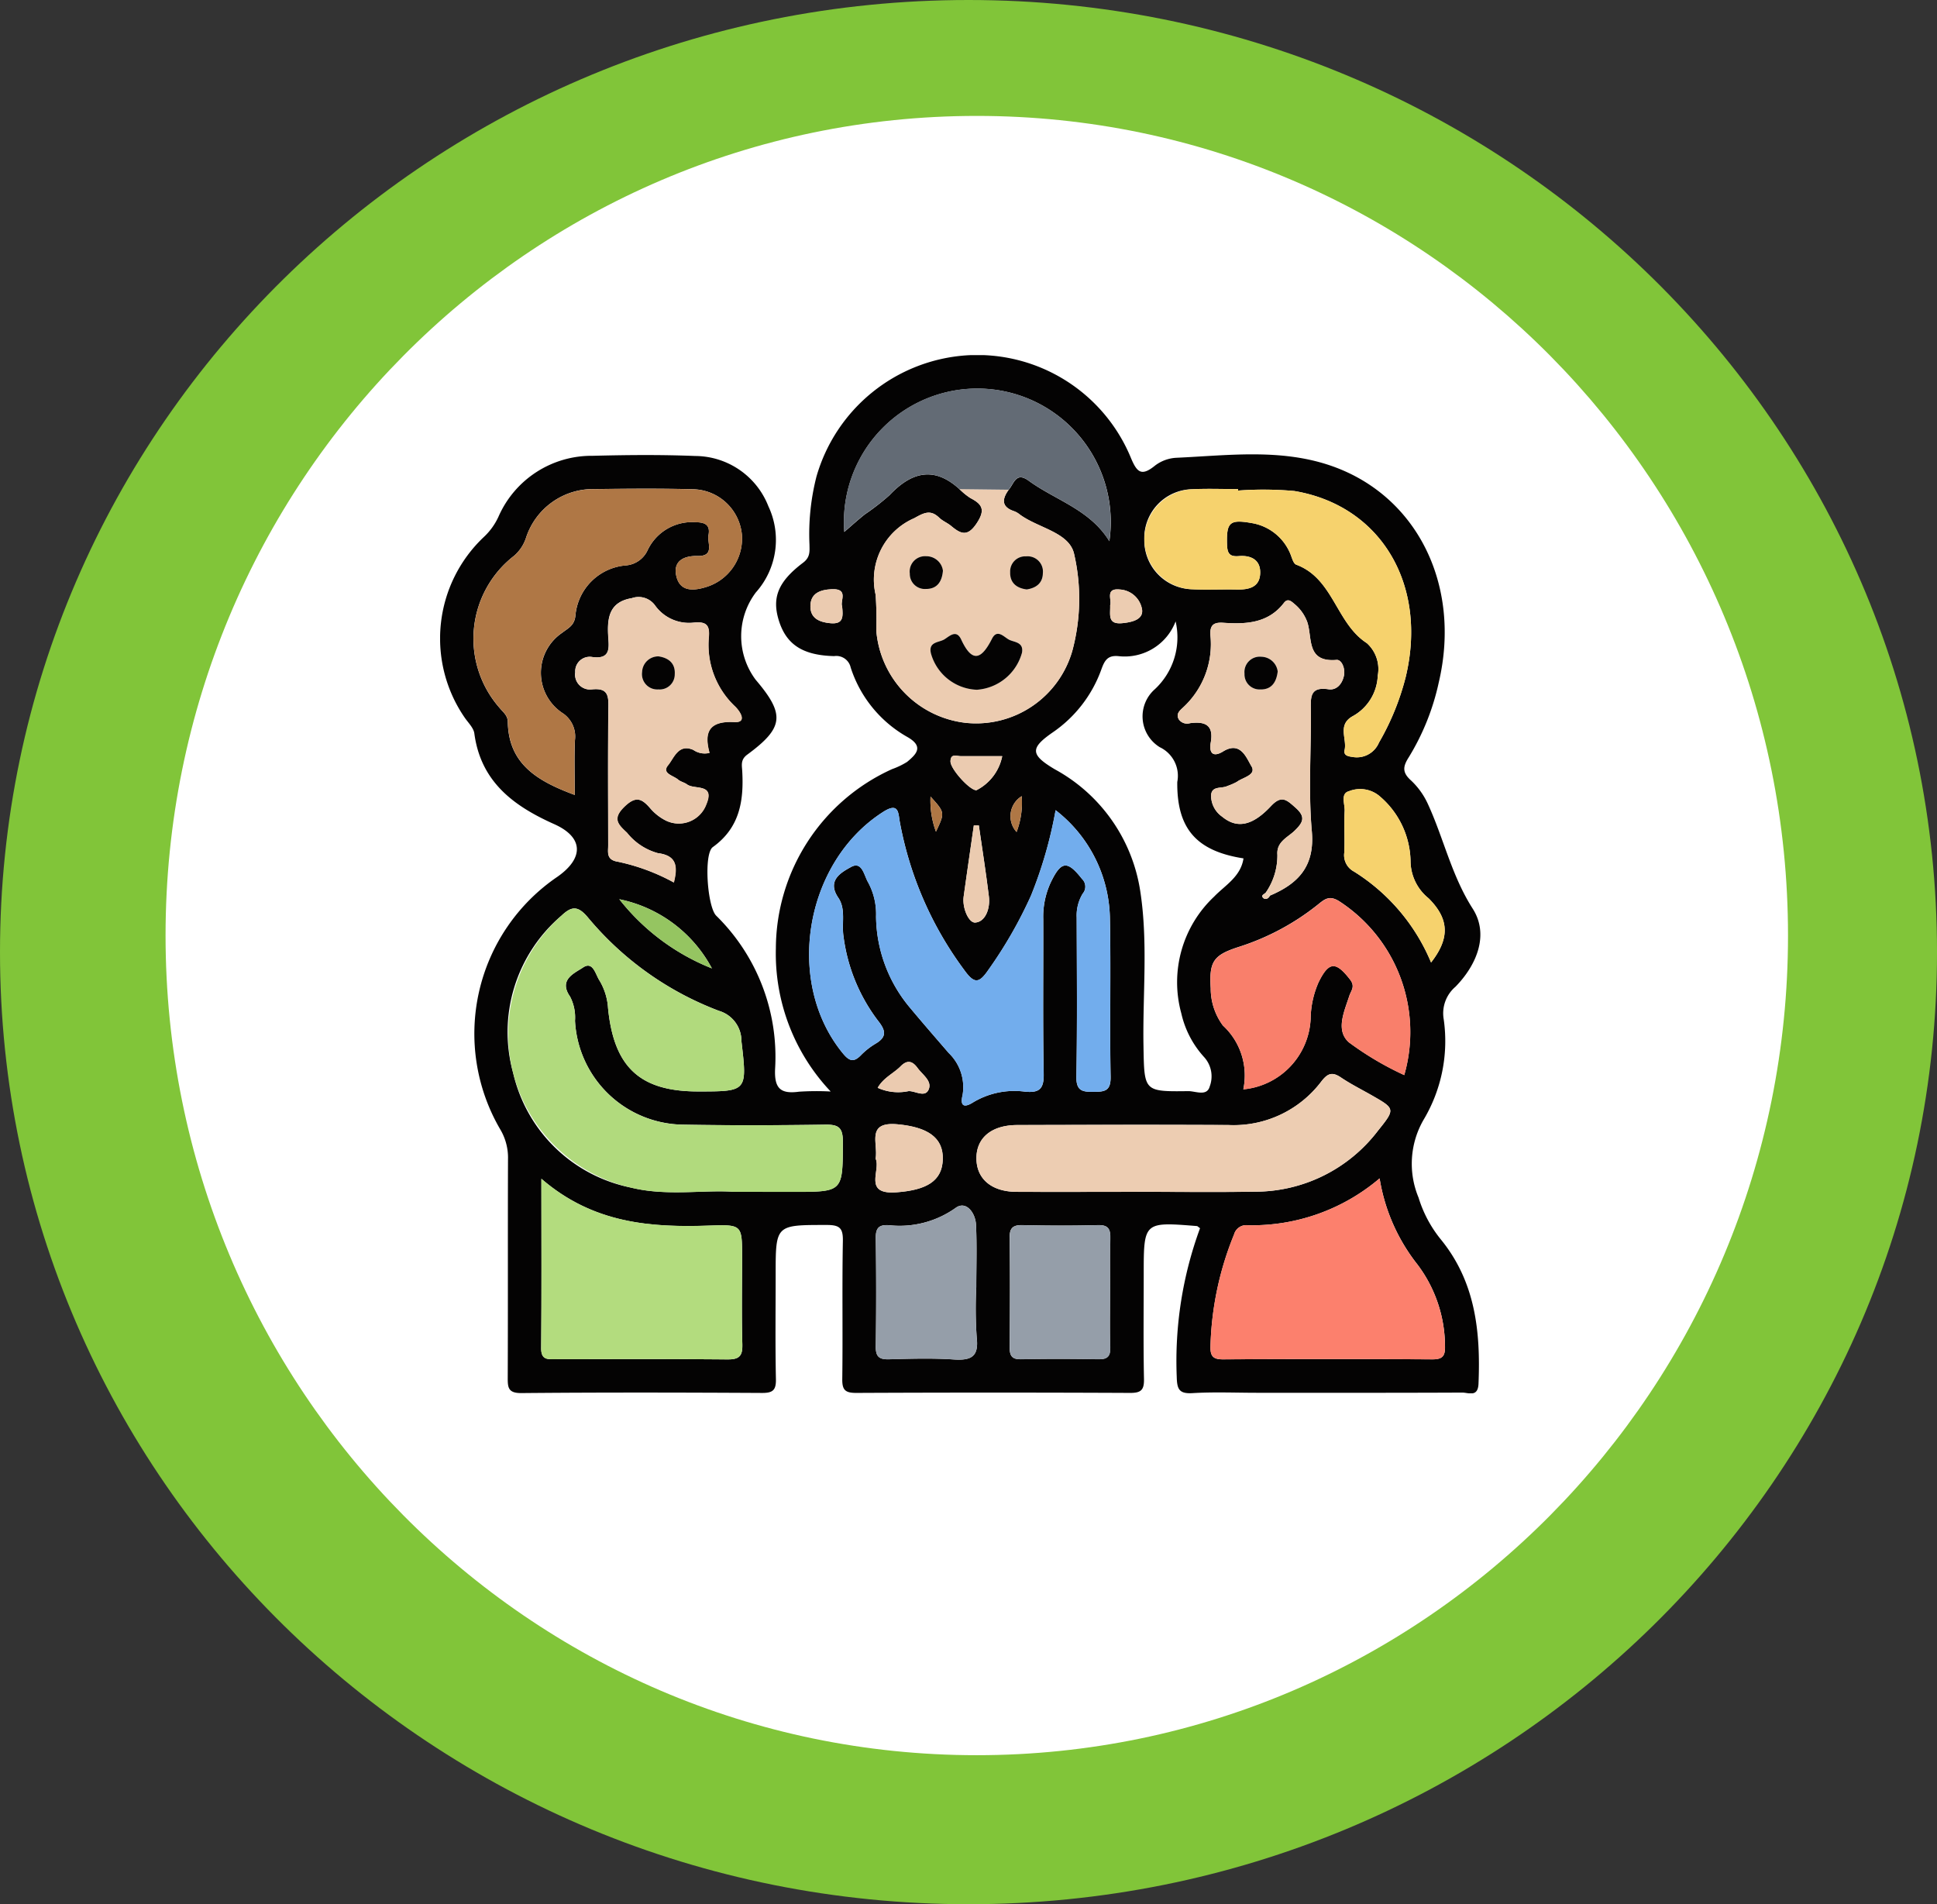 <svg xmlns="http://www.w3.org/2000/svg" xmlns:xlink="http://www.w3.org/1999/xlink" width="116.999" height="115" viewBox="0 0 116.999 115">
  <rect x="0" y="0" width="116.999" height="115" fill="#333333" stroke="none"/>
  <defs>
    <clipPath id="clip-path">
      <rect id="Rectángulo_350169" data-name="Rectángulo 350169" width="62.834" height="62.701" fill="none"/>
    </clipPath>
  </defs>
  <g id="Grupo_1018023" data-name="Grupo 1018023" transform="translate(-1162 -1721.564)">
    <g id="Grupo_1016362" data-name="Grupo 1016362" transform="translate(736.563 -5776.906)">
      <g id="Grupo_1015374" data-name="Grupo 1015374" transform="translate(425.927 7498.205)">
        <g id="Grupo_1015448" data-name="Grupo 1015448" transform="translate(0 0)">
          <g id="Grupo_1014855" data-name="Grupo 1014855" transform="translate(0 0)">
            <path id="Unión_12" data-name="Unión 12" d="M58.5,0C90.809,0,117,25.744,117,57.5S90.809,115,58.5,115,0,89.256,0,57.5,26.192,0,58.5,0Z" transform="translate(-0.49 0.265)" fill="#81c539"/>
            <path id="Trazado_608322" data-name="Trazado 608322" d="M49,0C76.062,0,98,22.162,98,49.5S76.062,99,49,99,0,76.838,0,49.5,21.938,0,49,0Z" transform="translate(9.51 7.265)" fill="#fff"/>
          </g>
        </g>
      </g>
    </g>
    <g id="Grupo_1017399" data-name="Grupo 1017399" transform="translate(1188.583 1743.01)">
      <g id="Grupo_1017398" data-name="Grupo 1017398" clip-path="url(#clip-path)">
        <path id="Trazado_718144" data-name="Trazado 718144" d="M23.587,44.467a12.119,12.119,0,0,1-3.306-8.644A11.928,11.928,0,0,1,27.307,25a4.569,4.569,0,0,0,.9-.433c.554-.46,1.032-.923.025-1.5a7.436,7.436,0,0,1-3.432-4.2.888.888,0,0,0-1-.689c-1.9-.048-2.874-.7-3.328-2.115-.443-1.386-.084-2.365,1.452-3.525.443-.334.391-.691.387-1.089a14.005,14.005,0,0,1,.425-4.124A10.143,10.143,0,0,1,31.752.017a10.041,10.041,0,0,1,9.953,6.139c.369.893.629,1.211,1.482.513A2.319,2.319,0,0,1,44.473,6.2c3.058-.139,6.154-.551,9.14.415,5.334,1.725,8.1,7.21,6.712,13.137a14.507,14.507,0,0,1-1.817,4.537c-.343.539-.411.9.118,1.38a4.508,4.508,0,0,1,1.029,1.42c.963,2.083,1.433,4.335,2.718,6.344.99,1.549.268,3.371-1.042,4.712a2.107,2.107,0,0,0-.711,1.964,9.267,9.267,0,0,1-1.22,6.077,5.311,5.311,0,0,0-.3,4.692,7.457,7.457,0,0,0,1.358,2.542c2.081,2.559,2.394,5.56,2.264,8.7-.035.838-.609.533-.985.535-4.125.019-8.251.012-12.376.012-1.305,0-2.614-.058-3.914.021-.823.05-.934-.252-.953-.99a23.27,23.27,0,0,1,1.408-8.97c-.127-.09-.155-.127-.186-.129C42.5,52.34,42.5,52.34,42.5,55.524c0,2.1-.027,4.21.016,6.314.013.665-.182.84-.84.837q-8.272-.038-16.543,0c-.657,0-.85-.17-.841-.836.037-2.778-.016-5.557.036-8.334.014-.781-.188-.973-.969-.972-3.091,0-3.091-.03-3.091,3,0,2.1-.028,4.21.016,6.314.014.676-.2.834-.847.83-4.841-.026-9.682-.037-14.523.008-.832.008-.831-.362-.829-.976.018-4.378,0-8.756.016-13.133a3.339,3.339,0,0,0-.446-1.779,11.459,11.459,0,0,1,3.441-15.3c1.608-1.133,1.562-2.381-.2-3.17-2.464-1.1-4.438-2.561-4.828-5.479-.045-.335-.365-.64-.576-.946A8.427,8.427,0,0,1,2.655,10.972a3.894,3.894,0,0,0,.865-1.2,6.139,6.139,0,0,1,5.7-3.691c2.061-.053,4.128-.072,6.187.011A4.771,4.771,0,0,1,19.83,9.131a4.758,4.758,0,0,1-.757,5.2,4.388,4.388,0,0,0-.011,5.276c1.782,2.094,1.709,2.889-.512,4.523-.419.308-.316.659-.3,1,.1,1.8-.156,3.418-1.777,4.581-.56.4-.334,3.589.2,4.139A11.946,11.946,0,0,1,20.235,43.1c-.057,1.2.338,1.532,1.442,1.384a16.275,16.275,0,0,1,1.91-.012M50.122,32.644c1.72-.727,2.719-1.775,2.53-3.893-.216-2.421-.034-4.876-.059-7.316-.008-.769-.06-1.422,1.064-1.253.5.076.844-.336.941-.843.079-.414-.142-.956-.453-.929-1.832.157-1.45-1.308-1.761-2.269a2.529,2.529,0,0,0-.792-1.118c-.185-.161-.4-.35-.624-.055-.949,1.23-2.287,1.291-3.66,1.2-.6-.042-.822.151-.778.767A5.2,5.2,0,0,1,44.9,21.26c-.2.192-.482.4-.276.745a.613.613,0,0,0,.675.224c.9-.118,1.442.1,1.25,1.172-.111.619.13.914.746.535,1.059-.652,1.413.4,1.71.89.326.537-.517.673-.879.948a3.781,3.781,0,0,1-.574.25c-.338.173-.937-.031-.982.553a1.55,1.55,0,0,0,.67,1.3c.873.72,1.8.585,2.941-.635.646-.69.95-.385,1.483.086.633.56.473.887-.046,1.393-.42.409-1.108.667-1.043,1.461a3.941,3.941,0,0,1-.686,2.256c-.069.115-.355.169-.169.349.117.113.317.052.4-.141M31.37,8.094a4.031,4.031,0,0,0,.662.54c.714.37.917.706.389,1.51-.552.841-.96.671-1.547.179-.224-.188-.515-.3-.724-.5-.534-.514-.924-.3-1.513.028a4.04,4.04,0,0,0-2.329,4.626,20.906,20.906,0,0,1,.038,2.14,6.112,6.112,0,0,0,5.411,5.593,6.044,6.044,0,0,0,6.433-4.359,12.08,12.08,0,0,0,.1-5.866c-.31-1.292-2.177-1.542-3.278-2.36a1.207,1.207,0,0,0-.324-.191c-.792-.26-.755-.73-.344-1.3.321-.36.432-1.115,1.209-.547,1.618,1.181,3.687,1.728,4.873,3.651a8.058,8.058,0,1,0-16.01-.56c.356-.307.784-.694,1.233-1.056a14.063,14.063,0,0,0,1.494-1.16c1.322-1.4,2.687-1.774,4.229-.365M17.724,50.531h3.65c2.981,0,2.945,0,2.954-3.032,0-.853-.264-1.038-1.063-1.026-2.863.044-5.727.052-8.59,0A6.621,6.621,0,0,1,8.149,40.2a2.743,2.743,0,0,0-.3-1.463c-.717-1.027.287-1.416.784-1.753.6-.407.752.413.989.777a3.682,3.682,0,0,1,.522,1.671c.353,3.575,1.926,5.034,5.429,5.037,2.99,0,2.981,0,2.628-3.042A1.891,1.891,0,0,0,16.844,39.6a19.054,19.054,0,0,1-7.929-5.655c-.593-.7-.972-.673-1.586-.092a9.223,9.223,0,0,0-2.915,9.507,9.137,9.137,0,0,0,7.13,6.918c2.157.525,4.365.122,6.181.249M37.179,27.485a25.849,25.849,0,0,1-1.486,5.159,26.525,26.525,0,0,1-2.567,4.474c-.564.825-.847.878-1.465.019A21.492,21.492,0,0,1,27.77,28.2c-.1-.548-.053-1.222-1.009-.612-4.747,3.03-5.966,10.281-2.431,14.582.384.467.65.559,1.084.116a4.328,4.328,0,0,1,.888-.7c.7-.413.616-.8.15-1.389a10.656,10.656,0,0,1-2.082-5.075c-.127-.784.155-1.655-.315-2.349-.721-1.062.2-1.544.767-1.859.673-.376.786.52,1.032.927a4.017,4.017,0,0,1,.48,2.063,8.7,8.7,0,0,0,2.087,5.553c.753.906,1.528,1.794,2.3,2.688a2.859,2.859,0,0,1,.84,2.54c-.218.9.345.626.621.452a4.835,4.835,0,0,1,3.153-.655c.867.084,1.143-.172,1.125-1.083-.06-3.114-.016-6.229-.028-9.344a4.929,4.929,0,0,1,.449-2.2c.632-1.317,1.008-1.348,1.892-.221a.642.642,0,0,1,.045.886,2.541,2.541,0,0,0-.365,1.445c.009,3.2.039,6.4-.019,9.6-.015.862.336.933,1.031.929s1.052-.053,1.036-.924c-.059-3.2.024-6.4-.043-9.6a8.428,8.428,0,0,0-3.276-6.484M44.427,16.08a3.293,3.293,0,0,1-3.454,2.1c-.651-.064-.837.262-1.031.8a7.8,7.8,0,0,1-2.965,3.823c-1.349.94-1.318,1.336.152,2.21A10.11,10.11,0,0,1,42.295,32.4c.473,3.091.136,6.217.191,9.326.048,2.741.01,2.759,2.7,2.724.441-.006,1.131.337,1.3-.281a1.728,1.728,0,0,0-.328-1.764,5.813,5.813,0,0,1-1.387-2.651A7.094,7.094,0,0,1,46.756,32.7c.662-.686,1.605-1.2,1.771-2.306-2.848-.443-4.03-1.8-4-4.615a1.912,1.912,0,0,0-1.057-2.1,2.185,2.185,0,0,1-.3-3.5,4.279,4.279,0,0,0,1.254-4.108M8.134,26.562c0-1.211-.035-2.262.012-3.309A1.693,1.693,0,0,0,7.368,21.6a2.916,2.916,0,0,1,.012-4.834c.349-.275.724-.422.792-1.009A3.332,3.332,0,0,1,11.215,12.7a1.581,1.581,0,0,0,1.328-.937,2.97,2.97,0,0,1,2.884-1.672c.587,0,.9.168.786.779-.092.477.4,1.285-.671,1.261-.842-.019-1.5.321-1.263,1.254.23.9,1.015.855,1.762.629a3.061,3.061,0,0,0,2.188-3.161A3.027,3.027,0,0,0,15.277,8.1c-1.975-.052-3.953-.034-5.929-.01A4.259,4.259,0,0,0,5.2,11a2.433,2.433,0,0,1-.735,1.122A6.327,6.327,0,0,0,3.588,21.3c.208.257.494.457.5.841.042,2.56,1.792,3.588,4.045,4.422M56.747,49.721A11.886,11.886,0,0,1,48.8,52.55a.766.766,0,0,0-.843.559,19.116,19.116,0,0,0-1.423,6.747c-.017.6.151.8.768.793q6.313-.036,12.627,0c.618,0,.785-.2.77-.792a8.238,8.238,0,0,0-1.662-4.934,11.274,11.274,0,0,1-2.287-5.2m-50.631.02c0,3.605.018,6.916-.014,10.227-.007.736.41.671.885.67,3.448,0,6.9-.02,10.345.013.7.007.943-.172.922-.9-.05-1.765-.016-3.532-.016-5.3,0-1.9,0-1.952-1.915-1.884-3.6.129-7.077-.12-10.208-2.826m36.026.788c2.357,0,4.715.03,7.071-.008a9.331,9.331,0,0,0,7.425-3.672c1.066-1.326,1.054-1.336-.375-2.152-.62-.354-1.262-.675-1.853-1.073-.525-.354-.8-.258-1.189.248a6.639,6.639,0,0,1-5.6,2.624c-4.251-.026-8.5-.012-12.754,0-1.573,0-2.5.784-2.473,2.054.023,1.218.932,1.974,2.423,1.981,2.441.01,4.883,0,7.324,0M48.2,8.18c0-.03,0-.059,0-.089-.925,0-1.851-.037-2.774.008a2.947,2.947,0,0,0-2.891,3.032,2.954,2.954,0,0,0,2.915,3.01c.881.041,1.765-.005,2.648.014.742.016,1.42-.123,1.437-1.008.015-.8-.575-1.071-1.295-1.01-.559.047-.693-.168-.709-.707-.038-1.321.148-1.527,1.477-1.291a3.057,3.057,0,0,1,2.306,1.766c.127.26.2.676.4.75,2.249.835,2.4,3.537,4.262,4.738a2.109,2.109,0,0,1,.66,1.96,2.925,2.925,0,0,1-1.528,2.46c-.92.524-.324,1.355-.474,2.03-.071.32.17.382.46.42A1.452,1.452,0,0,0,56.71,23.4a15.452,15.452,0,0,0,1.611-3.947C59.668,13.872,56.837,9.088,51.6,8.207A20.739,20.739,0,0,0,48.2,8.18m10.034,35.3a9.413,9.413,0,0,0-3.949-10.514c-.536-.325-.813-.148-1.188.155a14.842,14.842,0,0,1-4.851,2.617c-1.539.494-1.8.881-1.7,2.5a3.768,3.768,0,0,0,.734,2.245,4.1,4.1,0,0,1,1.236,3.856,4.49,4.49,0,0,0,4.065-4.255,5.657,5.657,0,0,1,.476-2.2c.622-1.274,1.042-1.29,1.906-.174.329.426.059.661-.052,1.006-.3.928-.831,2.055-.024,2.781a18.7,18.7,0,0,0,3.346,1.98M14.111,31.844c.251-.993.159-1.627-.963-1.769a3.6,3.6,0,0,1-1.863-1.23c-.529-.5-.916-.841-.162-1.574.7-.681,1.067-.484,1.576.109a3.038,3.038,0,0,0,.878.7,1.772,1.772,0,0,0,2.495-.954c.536-1.29-.709-.867-1.16-1.2-.166-.123-.4-.163-.552-.3-.278-.24-1-.368-.6-.857.358-.432.616-1.332,1.532-.927a1.2,1.2,0,0,0,.974.177c-.335-1.232-.052-1.942,1.5-1.859.772.041.382-.614.044-.944A5.1,5.1,0,0,1,16.233,17c.059-.756-.221-.911-.916-.847a2.518,2.518,0,0,1-2.327-1.023,1.226,1.226,0,0,0-1.417-.452c-1.331.224-1.487,1.149-1.425,2.255.039.688.206,1.478-1.007,1.292a.876.876,0,0,0-.981.929.9.9,0,0,0,1,1.033c1.034-.112,1.012.443,1,1.187-.031,2.734-.015,5.469-.009,8.2,0,.436-.139.908.583,1.02a12.276,12.276,0,0,1,3.37,1.248M32.386,56.3c0-1.26.042-2.521-.016-3.778-.033-.727-.6-1.478-1.226-1.024a5.835,5.835,0,0,1-4.034,1.048c-.594-.038-.8.158-.794.772q.047,3.275,0,6.55c-.009.614.2.792.795.776,1.3-.036,2.608-.077,3.9.01,1.047.071,1.542-.145,1.4-1.333a25.587,25.587,0,0,1-.026-3.02m8.086.343c0-1.093-.023-2.187.009-3.28.016-.561-.1-.841-.749-.823-1.513.042-3.028.037-4.542,0-.6-.014-.8.178-.789.784.031,2.186.022,4.374,0,6.56,0,.5.095.769.684.757,1.555-.033,3.112-.03,4.668,0,.546.01.741-.166.723-.719-.034-1.092-.01-2.187-.01-3.28M59.857,36.681c1.144-1.465,1.1-2.629-.148-3.873a2.911,2.911,0,0,1-1.092-2.249,5.264,5.264,0,0,0-1.923-3.966,1.821,1.821,0,0,0-1.791-.257c-.537.138-.245.783-.267,1.2-.044.839.016,1.684-.024,2.524a1.116,1.116,0,0,0,.588,1.13,11.832,11.832,0,0,1,4.657,5.494M26.306,48.529c.329.686-.786,2.181,1.251,2.032,1.831-.134,2.776-.686,2.806-2.006s-.95-1.932-2.715-2.1c-1.949-.186-1.176,1.157-1.343,2.074M10.825,32.861a13.379,13.379,0,0,0,5.593,4.176,8.189,8.189,0,0,0-5.593-4.176M32.54,28.4l-.3,0c-.206,1.436-.419,2.871-.616,4.309-.093.682.306,1.588.7,1.561.625-.044.911-.864.826-1.564-.175-1.438-.4-2.87-.608-4.3m1.413-4.186c-.812,0-1.655,0-2.5,0-.26,0-.62-.178-.626.316-.006.456,1.156,1.744,1.564,1.743a2.949,2.949,0,0,0,1.561-2.06M26.429,44.25a3.011,3.011,0,0,0,1.869.2c.414-.015,1.014.426,1.222-.125.19-.5-.387-.868-.678-1.269-.31-.427-.626-.511-1.022-.108-.429.436-1.038.687-1.391,1.306M24.283,15.161c-.134-.3.418-1.069-.623-1.023-.731.032-1.293.259-1.292,1.038,0,.7.509.947,1.194,1.013.805.078.785-.379.72-1.029m16.19-.039c.019.552-.178,1.162.745,1.067.594-.061,1.245-.223,1.184-.8a1.444,1.444,0,0,0-1.333-1.23c-.931-.1-.472.632-.6.967M35.131,26.636A1.42,1.42,0,0,0,34.82,28.8a5.019,5.019,0,0,0,.311-2.166m-5.508.027a5.379,5.379,0,0,0,.328,2.119c.546-1.154.546-1.154-.328-2.119" transform="translate(0 0)" fill="#040303"/>
        <path id="Trazado_718145" data-name="Trazado 718145" d="M29.766,149.319c-1.816-.127-4.024.276-6.181-.249a9.523,9.523,0,0,1-4.214-16.425c.613-.581.993-.612,1.586.092a19.056,19.056,0,0,0,7.929,5.655,1.891,1.891,0,0,1,1.356,1.822c.353,3.046.362,3.045-2.628,3.042-3.5,0-5.077-1.462-5.429-5.037a3.681,3.681,0,0,0-.522-1.67c-.238-.364-.387-1.184-.989-.777-.5.336-1.5.726-.784,1.752a2.743,2.743,0,0,1,.3,1.463,6.622,6.622,0,0,0,6.525,6.279c2.863.047,5.727.04,8.59,0,.8-.012,1.066.173,1.063,1.026-.009,3.032.027,3.032-2.954,3.032Z" transform="translate(-12.042 -98.788)" fill="#b1da7d"/>
        <path id="Trazado_718146" data-name="Trazado 718146" d="M103.068,108.333a8.428,8.428,0,0,1,3.275,6.484c.067,3.2-.016,6.4.043,9.6.016.871-.351.92-1.036.924s-1.046-.067-1.031-.929c.057-3.2.028-6.4.018-9.6a2.543,2.543,0,0,1,.365-1.444.642.642,0,0,0-.045-.886c-.884-1.127-1.26-1.1-1.892.221a4.933,4.933,0,0,0-.449,2.2c.012,3.115-.032,6.231.028,9.344.018.911-.259,1.167-1.125,1.083a4.836,4.836,0,0,0-3.153.655c-.276.174-.838.449-.621-.452a2.859,2.859,0,0,0-.84-2.54c-.767-.894-1.542-1.782-2.3-2.688a8.7,8.7,0,0,1-2.087-5.553,4.019,4.019,0,0,0-.48-2.063c-.246-.407-.359-1.3-1.032-.927-.566.315-1.488.8-.767,1.859.471.694.189,1.566.315,2.349a10.657,10.657,0,0,0,2.082,5.075c.466.584.554.976-.15,1.389a4.328,4.328,0,0,0-.887.7c-.435.444-.7.352-1.084-.116-3.536-4.3-2.316-11.552,2.43-14.582.956-.61.914.063,1.009.612a21.492,21.492,0,0,0,3.891,8.933c.618.859.9.806,1.465-.019a26.525,26.525,0,0,0,2.567-4.474,25.878,25.878,0,0,0,1.486-5.159" transform="translate(-65.888 -80.848)" fill="#72aded"/>
        <path id="Trazado_718147" data-name="Trazado 718147" d="M111.851,32.054c-.411.573-.448,1.043.344,1.3a1.2,1.2,0,0,1,.324.191c1.1.818,2.968,1.069,3.278,2.361a12.076,12.076,0,0,1-.1,5.866,6.043,6.043,0,0,1-6.433,4.359,6.112,6.112,0,0,1-5.411-5.593,20.988,20.988,0,0,0-.038-2.14,4.04,4.04,0,0,1,2.329-4.626c.589-.325.979-.542,1.513-.028.208.2.5.313.723.5.588.492,1,.662,1.548-.179.528-.8.325-1.14-.389-1.509a4.042,4.042,0,0,1-.662-.541l2.973.036m-1.919,12.08a3.049,3.049,0,0,0,2.728-2.235c.116-.647-.45-.625-.769-.783s-.724-.691-1.041-.065c-.618,1.22-1.182,1.519-1.86.052-.3-.642-.714-.194-1.023-.01-.335.2-.992.129-.8.868a3,3,0,0,0,2.77,2.173m-2.051-7.186c-.138-.477-.414-.888-1.011-.872a.929.929,0,0,0-.99,1.047.911.911,0,0,0,.982.93c.645-.006.962-.416,1.019-1.1m5.06,1.128c.575-.086.963-.387.976-.969a.925.925,0,0,0-1.008-1.029.91.91,0,0,0-.967.945c-.021.648.382.973,1,1.053" transform="translate(-77.508 -23.924)" fill="#ecccb1"/>
        <path id="Trazado_718148" data-name="Trazado 718148" d="M14.1,50.422c-2.254-.834-4-1.862-4.045-4.422-.006-.384-.293-.584-.5-.841a6.327,6.327,0,0,1,.873-9.177,2.432,2.432,0,0,0,.734-1.122,4.259,4.259,0,0,1,4.153-2.906c1.976-.024,3.954-.042,5.929.01a3.027,3.027,0,0,1,2.95,2.751A3.061,3.061,0,0,1,22,37.876c-.747.226-1.532.275-1.762-.629-.238-.933.42-1.273,1.263-1.254,1.075.024.579-.783.671-1.261.118-.611-.2-.775-.786-.779A2.97,2.97,0,0,0,18.5,35.626a1.582,1.582,0,0,1-1.328.937,3.332,3.332,0,0,0-3.043,3.048c-.067.587-.442.735-.792,1.009a2.916,2.916,0,0,0-.012,4.834,1.694,1.694,0,0,1,.778,1.658c-.047,1.047-.012,2.1-.012,3.309" transform="translate(-5.961 -23.859)" fill="#af7745"/>
        <path id="Trazado_718149" data-name="Trazado 718149" d="M194.284,196.691a11.274,11.274,0,0,0,2.287,5.2,8.238,8.238,0,0,1,1.662,4.934c.015.6-.152.8-.77.792q-6.313-.036-12.627,0c-.617,0-.786-.2-.768-.793a19.116,19.116,0,0,1,1.423-6.747.766.766,0,0,1,.843-.559,11.888,11.888,0,0,0,7.95-2.828" transform="translate(-137.537 -146.969)" fill="#fc806d"/>
        <path id="Trazado_718150" data-name="Trazado 718150" d="M24.156,196.769c3.131,2.707,6.61,2.956,10.208,2.826,1.912-.069,1.915-.012,1.914,1.884,0,1.766-.034,3.534.016,5.3.021.729-.224.908-.922.9-3.448-.033-6.9-.017-10.345-.012-.476,0-.893.066-.885-.67.032-3.311.014-6.622.014-10.227" transform="translate(-18.039 -147.028)" fill="#b3dc7e"/>
        <path id="Trazado_718151" data-name="Trazado 718151" d="M137.9,178.859c-2.441,0-4.883.008-7.324,0-1.491-.006-2.4-.762-2.423-1.981-.024-1.271.9-2.052,2.473-2.054,4.251-.007,8.5-.021,12.754,0a6.638,6.638,0,0,0,5.6-2.624c.391-.506.664-.6,1.189-.248.591.4,1.233.719,1.853,1.073,1.429.816,1.441.826.375,2.152a9.332,9.332,0,0,1-7.425,3.672c-2.357.037-4.714.008-7.071.008" transform="translate(-95.756 -128.328)" fill="#edcdb2"/>
        <path id="Trazado_718152" data-name="Trazado 718152" d="M173.934,32.056a20.74,20.74,0,0,1,3.395.027c5.241.881,8.072,5.665,6.724,11.247a15.455,15.455,0,0,1-1.611,3.947,1.452,1.452,0,0,1-1.614.865c-.29-.038-.531-.1-.46-.42.15-.676-.446-1.506.474-2.03a2.925,2.925,0,0,0,1.528-2.46,2.11,2.11,0,0,0-.66-1.96c-1.863-1.2-2.013-3.9-4.262-4.738-.2-.074-.273-.491-.4-.75a3.057,3.057,0,0,0-2.306-1.766c-1.328-.236-1.514-.03-1.477,1.291.015.539.149.754.709.707.719-.061,1.31.214,1.295,1.01-.017.885-.695,1.024-1.437,1.008-.882-.019-1.767.027-2.648-.014a3.024,3.024,0,0,1-.024-6.043c.922-.044,1.849-.008,2.774-.008,0,.03,0,.059,0,.089" transform="translate(-125.732 -23.875)" fill="#f6d26d"/>
        <path id="Trazado_718153" data-name="Trazado 718153" d="M195.769,140.423a18.682,18.682,0,0,1-3.346-1.98c-.807-.726-.274-1.853.024-2.781.111-.345.382-.58.052-1.006-.864-1.116-1.284-1.1-1.906.174a5.652,5.652,0,0,0-.475,2.2,4.49,4.49,0,0,1-4.065,4.256,4.1,4.1,0,0,0-1.235-3.856,3.765,3.765,0,0,1-.734-2.245c-.1-1.619.159-2.006,1.7-2.5a14.841,14.841,0,0,0,4.851-2.616c.375-.3.652-.481,1.188-.155a9.413,9.413,0,0,1,3.949,10.514" transform="translate(-137.534 -96.939)" fill="#f97f6b"/>
        <path id="Trazado_718154" data-name="Trazado 718154" d="M38.229,75.081a12.277,12.277,0,0,0-3.37-1.248c-.721-.112-.582-.584-.582-1.02-.006-2.734-.022-5.469.009-8.2.008-.744.031-1.3-1-1.187a.9.9,0,0,1-1-1.033.876.876,0,0,1,.981-.929c1.213.186,1.046-.6,1.007-1.292-.062-1.106.093-2.031,1.425-2.255a1.226,1.226,0,0,1,1.417.452,2.517,2.517,0,0,0,2.326,1.023c.7-.064.976.091.916.847a5.1,5.1,0,0,0,1.585,4.219c.338.331.729.986-.044.944-1.555-.083-1.839.626-1.5,1.859a1.194,1.194,0,0,1-.974-.177c-.916-.4-1.174.5-1.532.927-.4.489.318.617.6.857.154.133.386.173.552.3.452.334,1.7-.089,1.161,1.2a1.772,1.772,0,0,1-2.495.954,3.034,3.034,0,0,1-.878-.7c-.51-.593-.875-.79-1.576-.109-.755.733-.368,1.077.161,1.574a3.6,3.6,0,0,0,1.863,1.23c1.122.143,1.213.776.963,1.769M37.32,61.432a.979.979,0,0,0-1,.944.925.925,0,0,0,.983,1.052.912.912,0,0,0,.989-.921c.039-.647-.36-.981-.971-1.074" transform="translate(-24.117 -43.236)" fill="#ebcbb0"/>
        <path id="Trazado_718155" data-name="Trazado 718155" d="M181.568,76.222a3.941,3.941,0,0,0,.686-2.256c-.065-.794.623-1.052,1.043-1.461.519-.506.68-.834.046-1.393-.533-.471-.837-.776-1.483-.086-1.143,1.22-2.068,1.355-2.941.635a1.549,1.549,0,0,1-.67-1.3c.045-.584.644-.38.982-.553a3.793,3.793,0,0,0,.574-.25c.362-.275,1.2-.411.879-.948-.3-.488-.651-1.543-1.71-.89-.616.38-.858.085-.746-.535.192-1.07-.345-1.29-1.25-1.172a.613.613,0,0,1-.675-.224c-.207-.348.075-.553.276-.745a5.2,5.2,0,0,0,1.632-4.329c-.044-.617.176-.809.778-.767,1.372.1,2.711.035,3.66-1.2.228-.3.44-.106.625.055a2.529,2.529,0,0,1,.792,1.118c.311.961-.071,2.425,1.761,2.269.311-.027.532.515.453.929-.1.507-.437.919-.94.843-1.125-.168-1.073.484-1.064,1.253.026,2.44-.156,4.895.059,7.316.189,2.118-.81,3.166-2.53,3.893l-.234-.208m.7-13.33a1.018,1.018,0,0,0-.986-.89.927.927,0,0,0-1.019,1.017.91.91,0,0,0,.952.958c.647.016.969-.391,1.053-1.085" transform="translate(-131.68 -43.786)" fill="#ebcbb0"/>
        <path id="Trazado_718156" data-name="Trazado 718156" d="M106.4,14.114l-2.973-.036c-1.542-1.409-2.907-1.037-4.229.365A14.063,14.063,0,0,1,97.7,15.6c-.449.361-.877.749-1.233,1.056a8.058,8.058,0,1,1,16.01.56c-1.186-1.922-3.255-2.47-4.873-3.651-.778-.568-.888.187-1.209.547" transform="translate(-72.057 -5.984)" fill="#636b75"/>
        <path id="Trazado_718157" data-name="Trazado 718157" d="M110.174,208.123a25.479,25.479,0,0,0,.025,3.02c.144,1.188-.351,1.4-1.4,1.334-1.3-.087-2.6-.046-3.9-.01-.592.016-.8-.162-.795-.776q.047-3.274,0-6.55c-.009-.614.2-.811.794-.772a5.832,5.832,0,0,0,4.034-1.048c.624-.453,1.193.3,1.226,1.024.058,1.257.016,2.519.017,3.778" transform="translate(-77.787 -151.82)" fill="#959ea9"/>
        <path id="Trazado_718158" data-name="Trazado 718158" d="M142.158,211.952c0,1.094-.024,2.188.01,3.28.017.553-.177.73-.724.719-1.556-.029-3.113-.032-4.668,0-.589.012-.688-.253-.684-.757.018-2.187.026-4.374,0-6.56-.008-.606.187-.8.789-.784,1.513.035,3.029.04,4.541,0,.651-.018.766.262.75.823-.032,1.093-.01,2.187-.01,3.28" transform="translate(-101.685 -155.306)" fill="#959ea9"/>
        <path id="Trazado_718159" data-name="Trazado 718159" d="M221.177,114.179a11.83,11.83,0,0,0-4.657-5.494,1.117,1.117,0,0,1-.588-1.13c.04-.84-.02-1.684.024-2.524.022-.415-.27-1.06.267-1.2a1.821,1.821,0,0,1,1.791.257,5.264,5.264,0,0,1,1.923,3.966,2.912,2.912,0,0,0,1.092,2.249c1.244,1.245,1.292,2.408.148,3.873" transform="translate(-161.319 -77.498)" fill="#f6d26d"/>
        <path id="Trazado_718160" data-name="Trazado 718160" d="M104.013,185.79c.167-.917-.607-2.26,1.343-2.074,1.764.168,2.746.774,2.715,2.1s-.976,1.872-2.806,2.006c-2.037.149-.923-1.346-1.251-2.032" transform="translate(-77.707 -137.262)" fill="#ebcbb0"/>
        <path id="Trazado_718161" data-name="Trazado 718161" d="M42.824,129.995a8.189,8.189,0,0,1,5.593,4.176,13.379,13.379,0,0,1-5.593-4.176" transform="translate(-31.999 -97.133)" fill="#95c561"/>
        <path id="Trazado_718162" data-name="Trazado 718162" d="M125.978,112.356c.206,1.435.434,2.866.608,4.3.085.7-.2,1.519-.826,1.564-.392.028-.79-.879-.7-1.561.2-1.437.409-2.873.616-4.309l.3,0" transform="translate(-93.438 -83.952)" fill="#ebcbb0"/>
        <path id="Trazado_718163" data-name="Trazado 718163" d="M125.076,95.711a2.949,2.949,0,0,1-1.561,2.06c-.408,0-1.569-1.287-1.564-1.743.006-.495.366-.316.626-.316.844,0,1.687,0,2.5,0" transform="translate(-91.123 -71.493)" fill="#ebcbb0"/>
        <path id="Trazado_718164" data-name="Trazado 718164" d="M104.552,170.415c.353-.619.962-.87,1.391-1.306.4-.4.712-.319,1.022.108.29.4.868.766.678,1.269-.208.551-.808.11-1.222.125a3.007,3.007,0,0,1-1.869-.2" transform="translate(-78.122 -126.165)" fill="#ebcbb0"/>
        <path id="Trazado_718165" data-name="Trazado 718165" d="M90.4,56.947c.065.65.085,1.107-.72,1.029-.685-.066-1.193-.317-1.194-1.013,0-.779.561-1.006,1.292-1.038,1.04-.046.488.728.622,1.023" transform="translate(-66.119 -41.786)" fill="#ebcbb0"/>
        <path id="Trazado_718166" data-name="Trazado 718166" d="M160.085,56.937c.124-.335-.335-1.065.6-.967a1.444,1.444,0,0,1,1.333,1.231c.061.581-.59.743-1.184.8-.923.094-.726-.516-.745-1.067" transform="translate(-119.612 -41.815)" fill="#ecccb1"/>
        <path id="Trazado_718167" data-name="Trazado 718167" d="M136.958,105.369a5.016,5.016,0,0,1-.311,2.166,1.42,1.42,0,0,1,.311-2.166" transform="translate(-101.826 -78.733)" fill="#af7745"/>
        <path id="Trazado_718168" data-name="Trazado 718168" d="M117.119,105.475c.874.965.874.965.328,2.119a5.379,5.379,0,0,1-.328-2.119" transform="translate(-87.496 -78.812)" fill="#af7745"/>
        <path id="Trazado_718169" data-name="Trazado 718169" d="M196.9,128.521c-.086.193-.286.254-.4.141-.186-.18.1-.233.169-.349l.234.208" transform="translate(-146.779 -95.877)" fill="#ebcbb0"/>
        <path id="Trazado_718170" data-name="Trazado 718170" d="M119.98,69.96a3,3,0,0,1-2.77-2.173c-.188-.739.469-.668.8-.868.308-.185.726-.632,1.023.01.678,1.466,1.242,1.168,1.86-.052.317-.625.732-.088,1.041.065s.886.137.769.783a3.049,3.049,0,0,1-2.728,2.235" transform="translate(-87.556 -49.75)" fill="#040303"/>
        <path id="Trazado_718171" data-name="Trazado 718171" d="M114.23,48.941c-.057.688-.374,1.1-1.019,1.1a.911.911,0,0,1-.982-.93.928.928,0,0,1,.99-1.047,1.008,1.008,0,0,1,1.011.872" transform="translate(-83.858 -35.918)" fill="#040303"/>
        <path id="Trazado_718172" data-name="Trazado 718172" d="M137.213,50.078c-.616-.079-1.02-.4-1-1.053a.91.91,0,0,1,.967-.945.925.925,0,0,1,1.008,1.029c-.013.582-.4.883-.976.969" transform="translate(-101.78 -35.926)" fill="#040303"/>
        <path id="Trazado_718173" data-name="Trazado 718173" d="M49.265,71.978c.611.093,1.01.427.971,1.074a.912.912,0,0,1-.989.921.925.925,0,0,1-.983-1.052.979.979,0,0,1,1-.944" transform="translate(-36.062 -53.783)" fill="#040303"/>
        <path id="Trazado_718174" data-name="Trazado 718174" d="M194.2,72.951c-.084.694-.406,1.1-1.053,1.085a.91.91,0,0,1-.952-.958.927.927,0,0,1,1.019-1.017,1.018,1.018,0,0,1,.986.89" transform="translate(-143.607 -53.845)" fill="#040303"/>
      </g>
    </g>
  </g>
</svg>
